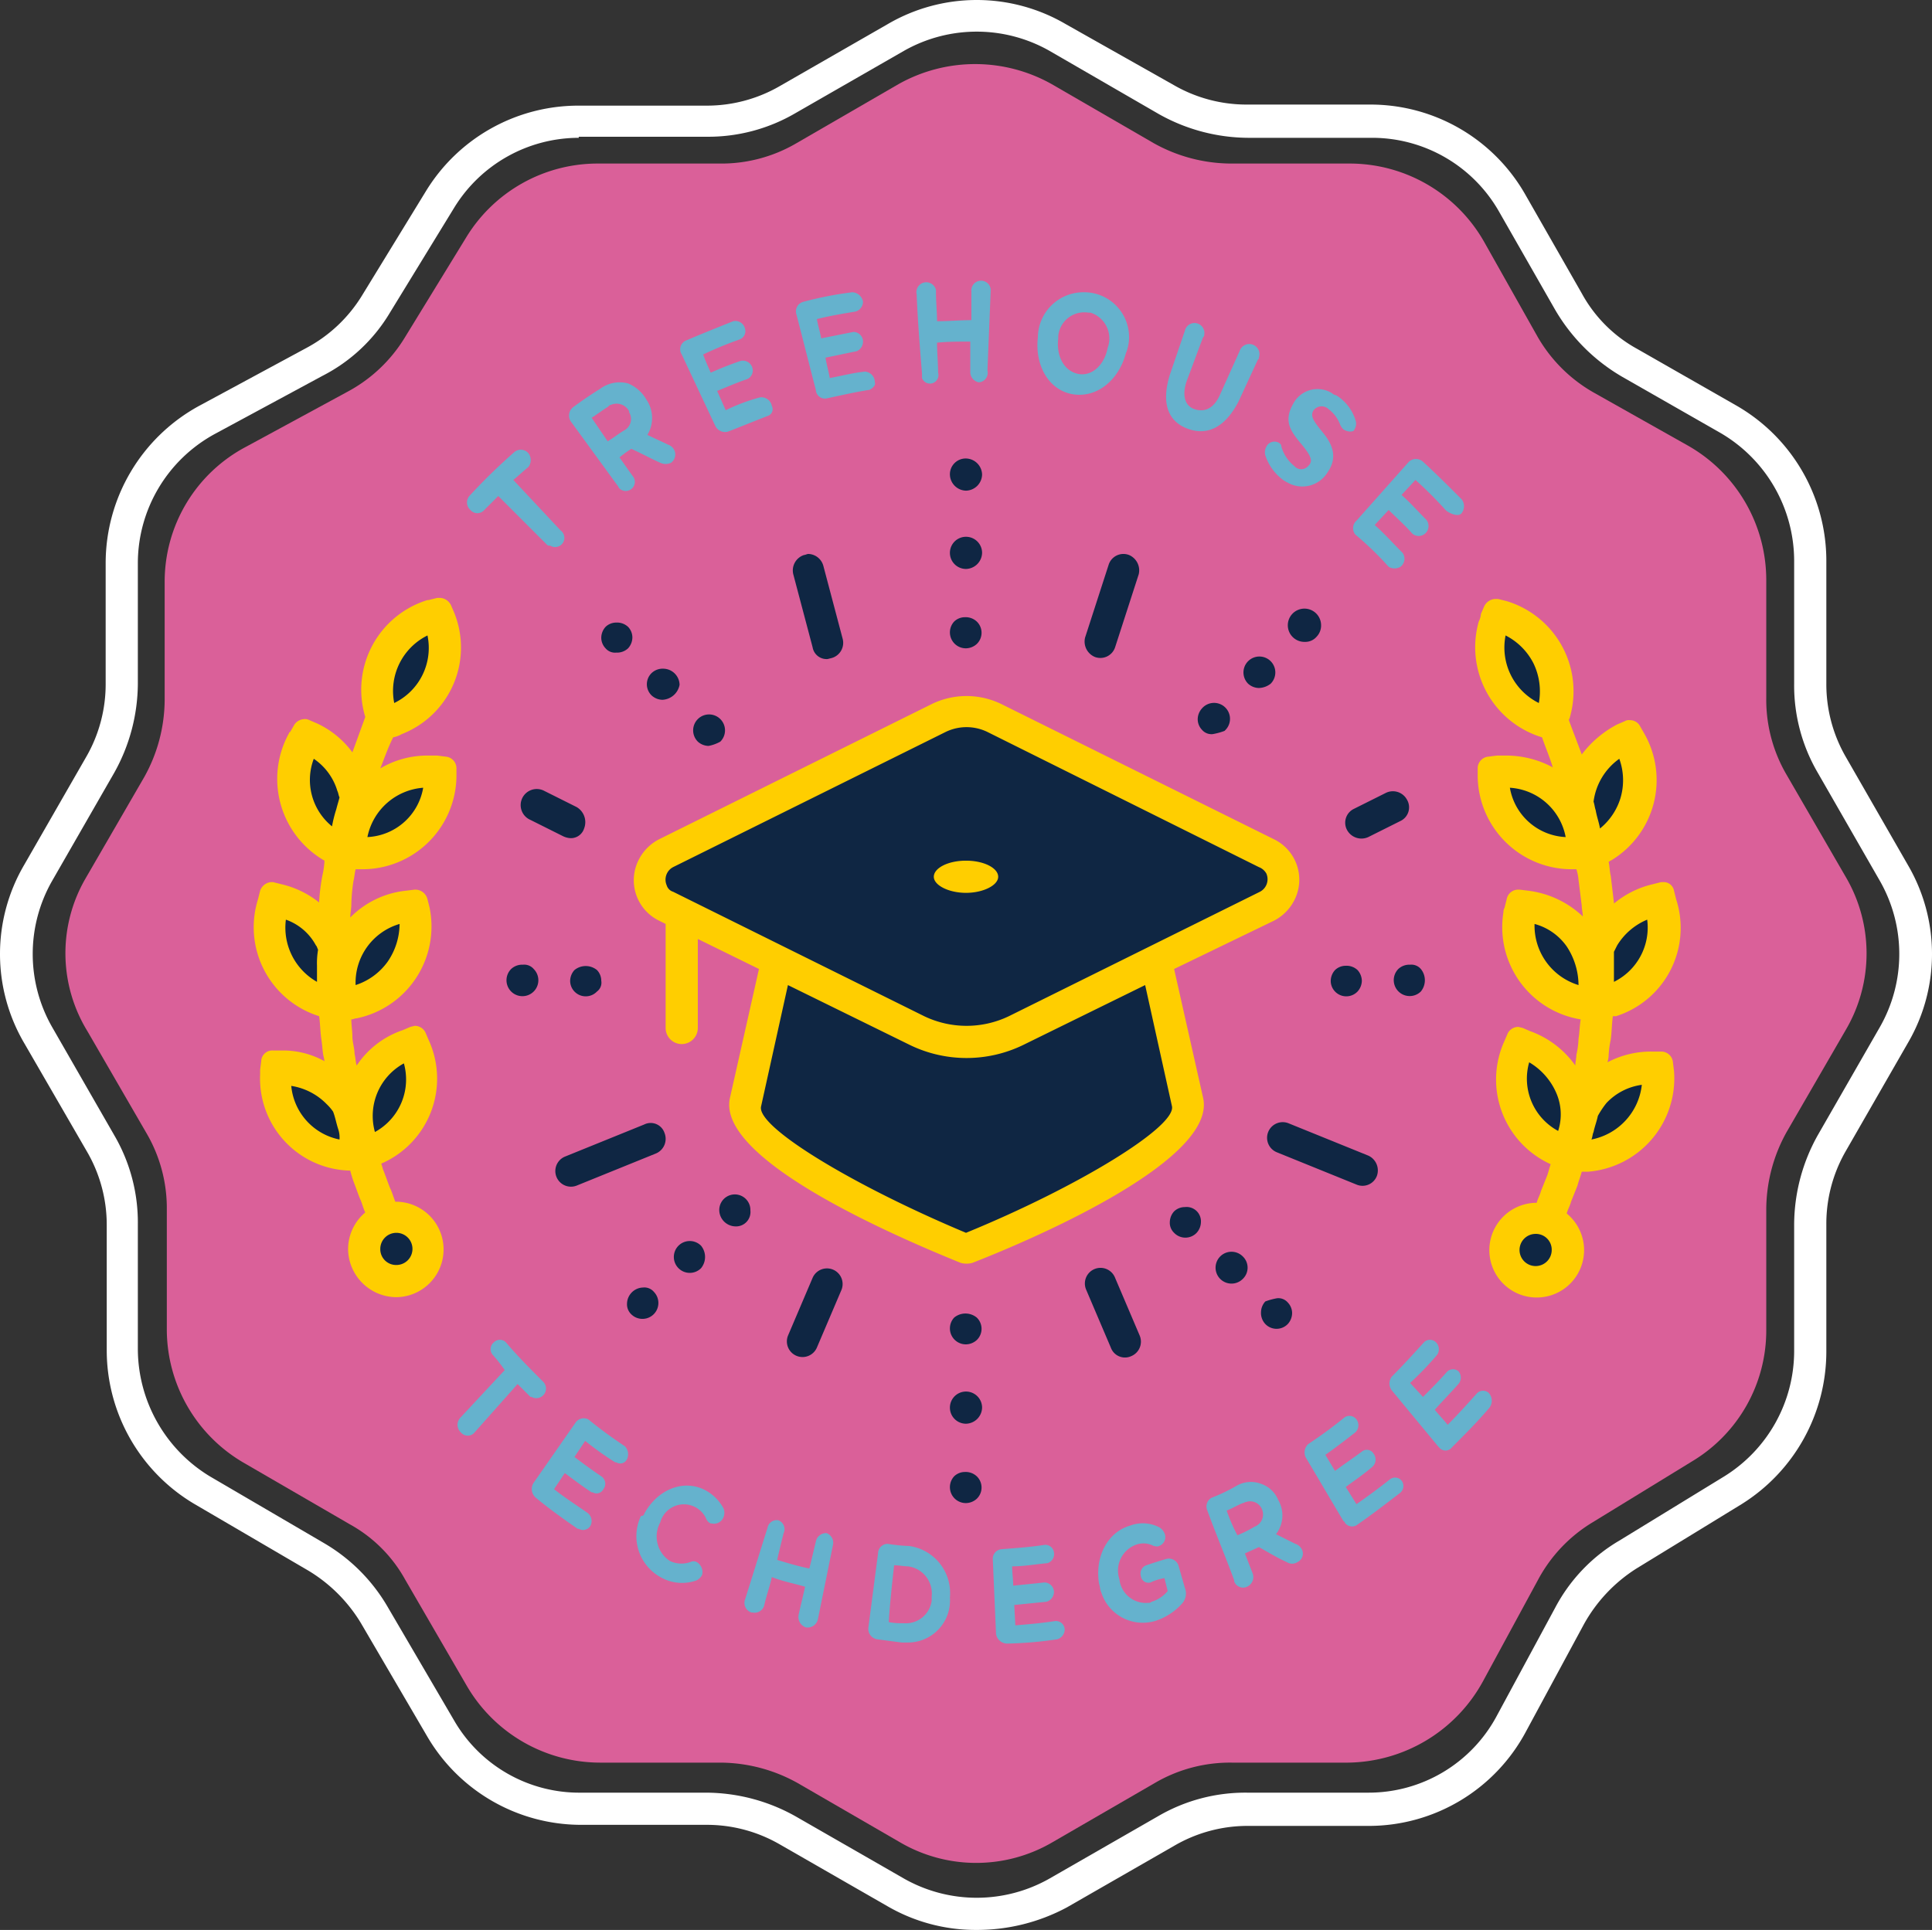 <svg xmlns="http://www.w3.org/2000/svg" width="180.1" height="179.95" viewBox="0 0 180.1 179.95"><rect x="0" y="0" width="180.1" height="179.95" fill="#333333" stroke="none"/><g transform="translate(0.05 -0.05)"><path d="M91,180a16.382,16.382,0,0,1-8.3-2.2L72.6,172a13.567,13.567,0,0,0-6.8-1.8H54.1A16.63,16.63,0,0,1,39.8,162l-6.2-10.6a14.36,14.36,0,0,0-4.9-4.9l-10.6-6.2A16.661,16.661,0,0,1,9.9,126V114.3a13.567,13.567,0,0,0-1.8-6.8L2.2,97.3a16.434,16.434,0,0,1,0-16.6L8,70.6a13.567,13.567,0,0,0,1.8-6.8V52.5a16.713,16.713,0,0,1,8.7-14.6l10-5.4a13.569,13.569,0,0,0,5.2-4.9l6-9.8A16.655,16.655,0,0,1,53.9,9.9H65.8a13.567,13.567,0,0,0,6.8-1.8L82.7,2.3a16.434,16.434,0,0,1,16.6,0h0L109.4,8a13.567,13.567,0,0,0,6.8,1.8h11.5a16.605,16.605,0,0,1,14.5,8.5l5.2,9.1a13.012,13.012,0,0,0,5.2,5.2l9.1,5.2a16.69,16.69,0,0,1,8.5,14.5V63.8a13.567,13.567,0,0,0,1.8,6.8l5.8,10.1a16.434,16.434,0,0,1,0,16.6L172,107.4a13.567,13.567,0,0,0-1.8,6.8v11.9a16.781,16.781,0,0,1-7.9,14.2l-9.8,6a14.41,14.41,0,0,0-4.9,5.2l-5.4,10a16.609,16.609,0,0,1-14.6,8.8H116.3a13.567,13.567,0,0,0-6.8,1.8l-10.1,5.8A17.732,17.732,0,0,1,91,180ZM53.9,12.9a13.639,13.639,0,0,0-11.6,6.5l-6,9.8A15.561,15.561,0,0,1,30,35.1L20,40.5a13.732,13.732,0,0,0-7.2,12V63.8a17.155,17.155,0,0,1-2.2,8.3L4.8,82.2a13.744,13.744,0,0,0,0,13.6l5.8,10.1a16.122,16.122,0,0,1,2.2,8.3v11.7a13.938,13.938,0,0,0,6.7,11.8l10.6,6.2a16.44,16.44,0,0,1,6,6l6.2,10.6a13.476,13.476,0,0,0,11.8,6.7H65.8a17.155,17.155,0,0,1,8.3,2.2l10.1,5.8a13.744,13.744,0,0,0,13.6,0l10.1-5.8a16.122,16.122,0,0,1,8.3-2.2h11.3a13.537,13.537,0,0,0,12-7.2l5.4-10a15.806,15.806,0,0,1,6-6.3l9.8-6a13.767,13.767,0,0,0,6.5-11.6V114.2a17.155,17.155,0,0,1,2.2-8.3l5.8-10.1a13.744,13.744,0,0,0,0-13.6l-5.8-10.1a16.122,16.122,0,0,1-2.2-8.3V52.3a13.822,13.822,0,0,0-6.9-11.9l-9.1-5.2a17.3,17.3,0,0,1-6.3-6.3l-5.2-9.1a13.613,13.613,0,0,0-11.9-6.9H116.3a17.155,17.155,0,0,1-8.3-2.2L97.8,4.8a13.744,13.744,0,0,0-13.6,0L74.1,10.6a16.122,16.122,0,0,1-8.3,2.2H53.9Z" fill="#fff"/><path d="M98,7.9l9.5,5.5a14.878,14.878,0,0,0,7.2,1.9h11.1a14.414,14.414,0,0,1,12.5,7.3l4.9,8.7a14.009,14.009,0,0,0,5.4,5.4l8.7,4.9a14.414,14.414,0,0,1,7.3,12.5v11a13.855,13.855,0,0,0,1.9,7.2l5.5,9.5a14.083,14.083,0,0,1,0,14.3l-5.5,9.5a14.878,14.878,0,0,0-1.9,7.2v11.3a14.221,14.221,0,0,1-6.9,12.2l-9.3,5.7a13.925,13.925,0,0,0-5.1,5.4l-5.1,9.4a14.532,14.532,0,0,1-12.6,7.6H114.8a13.855,13.855,0,0,0-7.2,1.9l-9.5,5.5a14.083,14.083,0,0,1-14.3,0l-9.5-5.5a14.878,14.878,0,0,0-7.2-1.9H55.9a14.4,14.4,0,0,1-12.4-7.1l-5.8-10a13.158,13.158,0,0,0-5.1-5.1l-10-5.8A14.4,14.4,0,0,1,15.5,124V112.9a13.855,13.855,0,0,0-1.9-7.2L8.1,96.2A13.9,13.9,0,0,1,7.9,82l5.5-9.5a14.878,14.878,0,0,0,1.9-7.2v-11a14.218,14.218,0,0,1,7.6-12.6l9.4-5.1a13.964,13.964,0,0,0,5.4-5.1l5.7-9.3a14.346,14.346,0,0,1,12.2-6.9H67a13.855,13.855,0,0,0,7.2-1.9l9.5-5.5A14.57,14.57,0,0,1,98,7.9Z" fill="#da6099"/><path d="M154.1,90.1a7.287,7.287,0,0,1-4.7,3.5l-.4.1-.1-.4a4.529,4.529,0,0,1-.3-1.6,7.568,7.568,0,0,1-.1,1.5l-.1.4-.4-.1a7.22,7.22,0,0,1-6.4-8c0-.2.1-.5.1-.7l.1-.4.4.1a7.418,7.418,0,0,1,5.1,2.9,7.065,7.065,0,0,1,1.4,4.2,7.617,7.617,0,0,1,.9-4.2,7.287,7.287,0,0,1,4.7-3.5l.4-.1.1.4A8.06,8.06,0,0,1,154.1,90.1Zm-5.5-10.8-.4.2-.2-.4a3.506,3.506,0,0,1-.6-1.4,6.752,6.752,0,0,1,.2,1.4v.4h-1.1a7.17,7.17,0,0,1-7.3-7.1h0V72h1.1a7.171,7.171,0,0,1,7.1,5.6,7.854,7.854,0,0,1,0-4.3,7.348,7.348,0,0,1,3.9-4.4l.4-.2.2.4a7.218,7.218,0,0,1-2.6,9.9A4.874,4.874,0,0,0,148.6,79.3Zm-4.3-11.8-.4-.1a7.261,7.261,0,0,1-4.9-9c.1-.2.1-.4.2-.6l.2-.4.4.1a7.261,7.261,0,0,1,4.9,9,6.37,6.37,0,0,0-.2.7ZM107.7,89.6l2.9,13.2c1.1,5-20.6,13.8-20.6,13.8s-21.7-8.7-20.6-13.7l2.9-13.2L62,84.5a2.848,2.848,0,0,1-1.3-3.7A3.25,3.25,0,0,1,62,79.5L87.4,67a5.933,5.933,0,0,1,5.2,0L118,79.6a2.817,2.817,0,0,1,1.3,3.7,3.25,3.25,0,0,1-1.3,1.3ZM36.2,67.4l-.4.1-.1-.4a7.186,7.186,0,0,1,4.1-9.4,1.445,1.445,0,0,1,.7-.2l.4-.1.1.4a7.186,7.186,0,0,1-4.1,9.4A6.374,6.374,0,0,0,36.2,67.4ZM39.9,72H41v.4a7.085,7.085,0,0,1-7.2,7.1H32.7v-.4a5.9,5.9,0,0,1,.2-1.4c-.2.5-.4,1-.6,1.4l-.2.4-.4-.2a7.237,7.237,0,0,1-3.5-9.6l.3-.6.2-.4.4.2A8.031,8.031,0,0,1,33,73.3a7.854,7.854,0,0,1,0,4.3A6.819,6.819,0,0,1,39.9,72ZM30.7,87.5a7.617,7.617,0,0,1,.9,4.2A7.065,7.065,0,0,1,33,87.5a7.215,7.215,0,0,1,5.1-2.9l.4-.1.1.4A7.342,7.342,0,0,1,33,93.5c-.2,0-.4.1-.7.1l-.4.1-.1-.4a7.569,7.569,0,0,1-.1-1.5,4.529,4.529,0,0,1-.3,1.6l-.1.4-.4-.1a7.2,7.2,0,0,1-5.5-8.6,2.544,2.544,0,0,1,.2-.7l.1-.4H26a6.977,6.977,0,0,1,4.7,3.5ZM26.2,99.6a7.412,7.412,0,0,1,5.4,2.3,7.047,7.047,0,0,1,1.8,3.9,7.357,7.357,0,0,1,.4-4.4,7.1,7.1,0,0,1,4.3-4l.4-.1.2.4a7.237,7.237,0,0,1-3.5,9.6l-.6.3-.4.1-.2-.4a7.838,7.838,0,0,1-.5-1.4,8.6,8.6,0,0,1,.1,1.6v.4H33a7.236,7.236,0,0,1-7.3-7.1V99.7Zm10.7,14a3.009,3.009,0,0,1,3,3,2.946,2.946,0,0,1-3,3,3.009,3.009,0,0,1-3-3h0A3.009,3.009,0,0,1,36.9,113.6Zm106.2,0a3.009,3.009,0,0,1,3,3,2.946,2.946,0,0,1-3,3,3.009,3.009,0,0,1-3-3h0a3.075,3.075,0,0,1,3-3Zm-1.6-10.2a7.555,7.555,0,0,1,.1-5.9l.2-.4.4.1a7.21,7.21,0,0,1,4.7,8.4,7.047,7.047,0,0,1,1.8-3.9,7.251,7.251,0,0,1,5.4-2.3h.4v.4a7.2,7.2,0,0,1-6.6,7.8h-1.1v-.4a8.6,8.6,0,0,1,.1-1.6,8.8,8.8,0,0,1-.5,1.5l-.2.4-.4-.1a6.6,6.6,0,0,1-4.3-4Z" fill="#0f2643"/><path d="M150.3,94.8h0c-.1.7-.1,1.5-.2,2.2a8.752,8.752,0,0,0-.2,1.6,4.331,4.331,0,0,1-.1.5,8.679,8.679,0,0,1,4.2-1h.8a1.09,1.09,0,0,1,1.1,1l.1.8a8.733,8.733,0,0,1-8,9.4h-.6c-.1.4-.3.9-.4,1.3l-.6,1.5c-.1.4-.3.7-.4,1.1a4.416,4.416,0,1,1-2.8-1h0c.1-.4.3-.7.4-1.1l.6-1.5c.1-.3.2-.7.3-1a8.664,8.664,0,0,1-4.3-11.5h0l.3-.7a1.1,1.1,0,0,1,1-.6l.4.1.7.3a8.81,8.81,0,0,1,4.2,3.2c0-.3.1-.7.1-1a7.719,7.719,0,0,0,.2-1.5c.1-.6.1-1.2.2-1.8a8.718,8.718,0,0,1-7.2-10,.756.756,0,0,1,.1-.4l.2-.8a1.088,1.088,0,0,1,1.1-.9h.1l.8.1a8.992,8.992,0,0,1,5.1,2.4c0-.3-.1-.7-.1-1l-.3-2.4a4.4,4.4,0,0,0-.2-1h-.4a8.772,8.772,0,0,1-8.8-8.6v-.8a1.09,1.09,0,0,1,1-1.1l.8-.1h.9a9.16,9.16,0,0,1,4.3,1.1c-.3-1-.7-1.9-1-2.8A8.78,8.78,0,0,1,137.8,58a1.854,1.854,0,0,0,.2-.7l.3-.7a1.2,1.2,0,0,1,1-.7h.3l.8.2a8.78,8.78,0,0,1,5.9,10.8c0,.1-.1.2-.1.3.4,1.1.8,2.1,1.2,3.2a9.874,9.874,0,0,1,3.3-2.8l.7-.3a.749.749,0,0,1,.5-.1,1.05,1.05,0,0,1,.9.5l.4.7a8.739,8.739,0,0,1-3.1,11.9c-.1,0-.1.1-.2.1.1.4.1.9.2,1.3.1.8.2,1.7.3,2.5v.1a8.74,8.74,0,0,1,3.6-1.8l.8-.2h.2a.974.974,0,0,1,1,.8l.2.8a8.637,8.637,0,0,1-5.6,10.9Zm-7.2,20.3a1.5,1.5,0,1,0,1.5,1.5h0A1.473,1.473,0,0,0,143.1,115.1Zm1.9-13.2a6.163,6.163,0,0,0-2.5-2.8,5.532,5.532,0,0,0,2.7,6.4A5.015,5.015,0,0,0,145,101.9Zm1-13.6a5.358,5.358,0,0,0-3-2.1,5.79,5.79,0,0,0,4.1,5.7A6.626,6.626,0,0,0,146,88.3Zm-3.1-26.4a5.939,5.939,0,0,0-2.6-2.6,5.769,5.769,0,0,0,3.1,6.3,6.007,6.007,0,0,0-.5-3.7Zm-2.2,11.6a5.534,5.534,0,0,0,5.2,4.6,5.647,5.647,0,0,0-5.2-4.6Zm10.3,1a5.86,5.86,0,0,0-.1-3.7,5.809,5.809,0,0,0-2.4,4c.1.3.1.5.2.8.1.6.3,1.1.4,1.7a5.862,5.862,0,0,0,1.9-2.8Zm-1.3,28.4a8.341,8.341,0,0,0-.8,1.2c-.1.5-.3,1-.4,1.5-.1.2-.1.5-.2.7a5.843,5.843,0,0,0,4.7-5.1,5.552,5.552,0,0,0-3.3,1.7Zm3.8-17.1a5.951,5.951,0,0,0-2.8,2.4l-.3.6v2.8a5.645,5.645,0,0,0,3.1-5.8Zm-44.1,4.6,2.7,12c1.3,5.6-14.6,12.7-21.5,15.4a2.054,2.054,0,0,1-1.1,0C82.6,115,66.7,108,68,102.4l2.7-12L65,87.6v8.3a1.5,1.5,0,0,1-3,0V86.2l-.6-.3a4.191,4.191,0,0,1-1.9-5.7,4.36,4.36,0,0,1,1.9-1.9L86.8,65.7a7.416,7.416,0,0,1,6.5,0l25.4,12.6a4.191,4.191,0,0,1,1.9,5.7,4.36,4.36,0,0,1-1.9,1.9ZM90,115c10.5-4.3,19.6-9.9,19.2-11.8l-2.5-11.3L95.3,97.5a12.084,12.084,0,0,1-10.5,0L73.4,91.9l-2.5,11.3C70.4,105.1,79.5,110.6,90,115Zm27.3-34.1L92,68.3a4.45,4.45,0,0,0-3.9,0L62.7,80.9a1.32,1.32,0,0,0-.6,1.7.9.9,0,0,0,.6.6L86.1,94.8a9.118,9.118,0,0,0,7.9,0l23.4-11.6a1.32,1.32,0,0,0,.6-1.7A1.344,1.344,0,0,0,117.3,80.9ZM90,83.3c-1.6,0-3-.7-3-1.5s1.3-1.5,3-1.5,3,.7,3,1.5S91.6,83.3,90,83.3ZM36.6,68.8h0c-.5,1-.8,1.9-1.2,2.9a8.564,8.564,0,0,1,4.4-1.2h.9l.8.1a1.09,1.09,0,0,1,1,1.1v.8a8.772,8.772,0,0,1-8.8,8.6h-.6c-.1.4-.1.7-.2,1.1a16.352,16.352,0,0,0-.2,2.2c0,.4-.1.8-.1,1.2a8.523,8.523,0,0,1,5.2-2.5l.8-.1h.1a1.172,1.172,0,0,1,1.1.9l.2.8A8.746,8.746,0,0,1,33.2,95c-.2,0-.3.1-.5.1,0,.5.1,1.1.1,1.6s.2,1.1.2,1.6c.1.4.1.8.2,1.1a8.378,8.378,0,0,1,4.3-3.3l.7-.3.4-.1a1.1,1.1,0,0,1,1,.6l.3.7a8.633,8.633,0,0,1-4.3,11.5.1.1,0,0,0-.1.1c.1.2.1.4.2.6.2.5.4,1.1.6,1.6.2.4.3.8.5,1.3h0a4.45,4.45,0,0,1,.1,8.9,4.527,4.527,0,0,1-4.5-4.4,4.475,4.475,0,0,1,1.6-3.5c-.2-.4-.3-.9-.5-1.3-.2-.5-.4-1.1-.6-1.6-.1-.3-.2-.6-.3-1a8.589,8.589,0,0,1-8.4-9v-.4l.1-.8a1.028,1.028,0,0,1,1.1-1h.8a7.924,7.924,0,0,1,4,1,4.331,4.331,0,0,0-.1-.5c-.1-.5-.1-1-.2-1.6-.1-.7-.1-1.4-.2-2.1h0A8.692,8.692,0,0,1,24,83.9h0l.2-.8a1.187,1.187,0,0,1,1-.8h.2l.8.2a8.8,8.8,0,0,1,3.5,1.7v-.1a19.67,19.67,0,0,1,.3-2.4,7.844,7.844,0,0,0,.2-1.4,8.8,8.8,0,0,1-3.3-11.9.1.1,0,0,1,.1-.1l.4-.7a1.193,1.193,0,0,1,.9-.5.9.9,0,0,1,.5.1l.7.3a8.577,8.577,0,0,1,3.3,2.7L34,66.9A8.748,8.748,0,0,1,39.8,56h.1l.8-.2H41a1.2,1.2,0,0,1,1,.7l.3.7a8.663,8.663,0,0,1-4.9,11.3A2.613,2.613,0,0,1,36.6,68.8Zm-.5,20.9a6.3,6.3,0,0,0,1.1-3.5,5.707,5.707,0,0,0-4.1,5.7A5.908,5.908,0,0,0,36.1,89.7Zm.8,28.3a1.5,1.5,0,1,0-1.5-1.5A1.473,1.473,0,0,0,36.9,118Zm-2-12.4a5.584,5.584,0,0,0,2.7-6.4,5.584,5.584,0,0,0-2.7,6.4ZM29.4,88.2a5.09,5.09,0,0,0-2.8-2.4,5.807,5.807,0,0,0,2.9,5.8V90.1a7.569,7.569,0,0,1,.1-1.5c-.1-.2-.1-.3-.2-.4Zm2-14.4a5.525,5.525,0,0,0-2.2-3,5.569,5.569,0,0,0,1.7,6.3,12.437,12.437,0,0,1,.4-1.6c.1-.4.2-.7.3-1.1-.1-.2-.1-.4-.2-.6Zm.1,31.6c-.2-.6-.3-1.2-.5-1.7h0a4.349,4.349,0,0,0-.6-.7,5.853,5.853,0,0,0-3.3-1.7,5.631,5.631,0,0,0,4.5,5,2.483,2.483,0,0,0-.1-.9Zm7.9-31.9a5.743,5.743,0,0,0-5.2,4.6,5.534,5.534,0,0,0,5.2-4.6Zm.4-14.2a5.771,5.771,0,0,0-3.1,6.3,5.707,5.707,0,0,0,3.1-6.3Z" fill="#ffce00"/><path d="M138.8,131.3c-1.1,1.3-2.3,2.5-3.5,3.7a.75.75,0,0,1-1.2,0l-.1-.1-4.3-5.2a1.049,1.049,0,0,1,0-1.3c1-1,2-2.1,3-3.2a.785.785,0,0,1,1.1,0h0a.91.91,0,0,1,.1,1.2,30.7,30.7,0,0,1-2.5,2.6l1.2,1.3c.7-.7,1.5-1.5,2.2-2.3a.792.792,0,0,1,1.1-.1h0a.912.912,0,0,1,0,1.2c-.7.8-1.5,1.6-2.2,2.4.4.5.8.9,1.2,1.4.9-.9,1.8-1.9,2.7-2.9a.792.792,0,0,1,1.1-.1h0A1.075,1.075,0,0,1,138.8,131.3Zm-4.1-83.7a36.983,36.983,0,0,0-2.8-2.8l-1.3,1.4c.8.7,1.5,1.5,2.3,2.3a.935.935,0,0,1-.1,1.3.91.91,0,0,1-1.2,0c-.7-.8-1.5-1.5-2.2-2.2L128.1,49c.9.8,1.7,1.7,2.6,2.6a.948.948,0,0,1-.2,1.3,1.083,1.083,0,0,1-1.1,0,29.124,29.124,0,0,0-3.1-3,.935.935,0,0,1,.1-1.3l4.8-5.4a.966.966,0,0,1,1.4-.1h0c1.2,1.1,2.4,2.3,3.6,3.5a1.051,1.051,0,0,1,0,1.3c-.3.4-1.2,0-1.5-.3Zm-9.5-7.5a1.381,1.381,0,0,1-.3-.4,3.269,3.269,0,0,0-1.1-1.5.936.936,0,0,0-1.3,0l-.1.1h0c-.3.5-.1.9.8,2,1.1,1.3,1.4,2.5.5,3.8h0a2.76,2.76,0,0,1-3.8.9c-.1,0-.1-.1-.2-.1a4.665,4.665,0,0,1-1.8-2.4,1.063,1.063,0,0,1,.1-.8.841.841,0,0,1,1.1-.4h0c.2.1.3.2.3.4a3.6,3.6,0,0,0,1.2,1.8.853.853,0,0,0,1.3,0l.1-.1h0c.3-.4.2-.8-.7-1.9-1.1-1.3-1.7-2.2-.8-3.8h0a2.561,2.561,0,0,1,3.6-1,.758.758,0,0,0,.4.2,4.181,4.181,0,0,1,1.8,2.3.972.972,0,0,1-.1.9c0,.2-.5.3-1,0Zm-6.1,99.8h0a2.873,2.873,0,0,1-.2,3.2l1.8.9a1.024,1.024,0,0,1,.6.5.869.869,0,0,1-.4,1.2.908.908,0,0,1-1,0c-.9-.4-1.7-.9-2.6-1.4-.4.2-.9.4-1.3.6l.7,1.8a.992.992,0,0,1-.5,1.3.883.883,0,0,1-1.2-.5v-.1c-.8-2.2-1.7-4.3-2.5-6.5a.926.926,0,0,1,.4-1.2,16.268,16.268,0,0,0,2.3-1.1,2.678,2.678,0,0,1,2.3-.2,2.646,2.646,0,0,1,1.6,1.5Zm-1.5.9h0a1.189,1.189,0,0,0-1.5-.7c-.1,0-.2.1-.3.1-.5.2-1,.5-1.5.7a15.955,15.955,0,0,0,1,2.3,11.938,11.938,0,0,0,1.6-.8,1.217,1.217,0,0,0,.7-1.6ZM115.4,37.5c-1.3,2.5-3,3.2-4.8,2.5s-2.4-2.4-1.6-5l1.4-4.1a.922.922,0,1,1,1.8.4c0,.1,0,.1-.1.2-.5,1.3-1,2.7-1.5,4-.5,1.4-.2,2.4.7,2.7s1.8,0,2.4-1.4l1.8-4a.949.949,0,1,1,1.8.6c0,.1,0,.1-.1.2l-1.8,3.9Zm-8.2,110.1a.709.709,0,0,1-.9-.6h0a.825.825,0,0,1,.5-1c.6-.2,1.2-.4,1.9-.6a.945.945,0,0,1,1.1.6h0l.6,2.1a1.4,1.4,0,0,1-.2,1.4,5.63,5.63,0,0,1-2.6,1.7,4.064,4.064,0,0,1-5-2.7c-.1-.2-.1-.5-.2-.8h0c-.4-2.5.8-4.8,2.9-5.4a3.339,3.339,0,0,1,2.6.1,1.167,1.167,0,0,1,.6.6.883.883,0,0,1-.5,1.2c-.2.1-.4,0-.5,0a2.03,2.03,0,0,0-1.7-.1,2.568,2.568,0,0,0-1.5,3.2h0a2.477,2.477,0,0,0,2.7,2.2.367.367,0,0,0,.3-.1,3.072,3.072,0,0,0,1.5-1l-.3-1.2a4.951,4.951,0,0,0-1.3.4ZM104.9,33c-.7,2.6-2.8,4.2-5,3.8s-3.5-2.7-3.2-5.3h0a4.247,4.247,0,0,1,4.3-4.2,4.185,4.185,0,0,1,4.2,4.3,3.926,3.926,0,0,1-.3,1.4Zm-3.5-3.8a2.437,2.437,0,0,0-2.8,2.2v.2h0c-.2,1.6.5,3,1.8,3.3s2.5-.8,2.8-2.4h0a2.527,2.527,0,0,0-1.6-3.3ZM98.2,144.8a.887.887,0,0,1-.6,1c-1.1.1-2.2.3-3.3.3,0,.6.1,1.2.1,1.8,1-.1,2-.2,2.9-.3a.9.9,0,0,1,.9.9.961.961,0,0,1-.7.9l-3,.3.1,1.9c1.2-.1,2.4-.2,3.7-.4a.817.817,0,0,1,.9.8.961.961,0,0,1-.7.9,35.732,35.732,0,0,1-4.7.4,1.063,1.063,0,0,1-1-.9h0l-.3-6.9a.9.9,0,0,1,.8-1c1.3-.1,2.7-.2,4-.4a.808.808,0,0,1,.9.7Zm-7-109.1a.974.974,0,0,1-.8-1V31.9c-1,0-2.1,0-3.1.1,0,.9.1,1.9.1,2.8a.791.791,0,0,1-1.5.5v-.4c-.2-2.5-.4-4.9-.5-7.4a.922.922,0,1,1,1.8-.4v.2c0,.9.1,1.8.1,2.7,1.1,0,2.1-.1,3.2-.1V27.2a.906.906,0,0,1,1.8-.2v.2c-.1,2.5-.2,4.9-.3,7.4A.89.89,0,0,1,91.2,35.7ZM88.5,149h0a3.918,3.918,0,0,1-3.9,4.2H84c-.8-.1-1.5-.2-2.3-.3a.991.991,0,0,1-.8-1.1h0l.9-6.9a.9.9,0,0,1,.9-.9,15.028,15.028,0,0,0,2,.2A4.424,4.424,0,0,1,88.5,149Zm-3.9-2.9c-.4,0-.8-.1-1.3-.1-.2,1.8-.4,3.6-.5,5.3a6.6,6.6,0,0,0,1.4.1,2.425,2.425,0,0,0,2.6-2.1v-.4h0a2.544,2.544,0,0,0-2.2-2.8ZM81,36.4c-1.3.2-2.6.5-4,.8a.846.846,0,0,1-1-.8c-.6-2.3-1.2-4.7-1.8-7a.931.931,0,0,1,.6-1.2h0a34.023,34.023,0,0,1,4.6-.9,1.063,1.063,0,0,1,1,.9.961.961,0,0,1-.7.9c-1.2.2-2.4.4-3.6.7.1.6.3,1.2.4,1.8l3-.6a.9.9,0,0,1,.9.9.961.961,0,0,1-.6.9c-1,.2-1.9.4-2.9.6.1.6.3,1.3.4,1.9,1.1-.2,2.2-.5,3.3-.6a.987.987,0,0,1,.9,1c.1.2-.1.5-.5.7ZM72.4,145.5c1,.3,2,.6,3,.8l.6-2.5a.974.974,0,0,1,1-.8h0a.955.955,0,0,1,.6,1.1L76.2,151a.974.974,0,0,1-1,.8h-.1a1.028,1.028,0,0,1-.7-1.2h0c.2-.9.4-1.7.6-2.6-1-.3-2.1-.5-3.1-.9-.2.9-.5,1.7-.7,2.6a.921.921,0,0,1-1.1.7H70a.931.931,0,0,1-.6-1.2c.7-2.2,1.4-4.5,2.1-6.7a.871.871,0,0,1,1-.7h0A.883.883,0,0,1,73,143c-.2.8-.4,1.6-.6,2.5ZM71.6,38.8c-1.3.5-2.5,1-3.8,1.5a1.02,1.02,0,0,1-1.2-.6l-3.1-6.6a.883.883,0,0,1,.4-1.3h0c1.4-.6,2.9-1.2,4.4-1.8a.921.921,0,0,1,1.1.7.825.825,0,0,1-.5,1,34.543,34.543,0,0,0-3.4,1.4c.2.6.5,1.2.7,1.7.9-.4,1.9-.8,2.8-1.1a.921.921,0,0,1,1.1.7.876.876,0,0,1-.5,1c-.9.3-1.8.7-2.8,1.1l.8,1.8a17.549,17.549,0,0,1,3.2-1.2.991.991,0,0,1,1.1.8.659.659,0,0,1-.3.9Zm-9.1,4.4a1.167,1.167,0,0,1-1,0c-.9-.4-1.8-.9-2.7-1.3a10.474,10.474,0,0,0-1.1.8l1.2,1.7a.849.849,0,0,1-1.2,1.2c-.1-.1-.1-.2-.2-.3l-4.3-5.9a.988.988,0,0,1,.2-1.4h0c.8-.6,1.7-1.2,2.5-1.7a3.055,3.055,0,0,1,2.6-.5,3.53,3.53,0,0,1,1.7,1.5h0a3.04,3.04,0,0,1,.1,3.3c.6.3,1.3.6,1.9.9a1.024,1.024,0,0,1,.6.5.954.954,0,0,1-.3,1.2Zm-3.9-4.8h0a1.32,1.32,0,0,0-1.7-.6c-.1,0-.2.1-.3.2-.5.3-1,.7-1.5,1l1.5,2.2c.5-.3,1-.7,1.5-1a1.2,1.2,0,0,0,.5-1.7v-.1ZM51,50.9l-4.6-4.6-1.3,1.3a.854.854,0,0,1-1.3,0,.935.935,0,0,1-.1-1.3h0a54.389,54.389,0,0,1,4.2-4.1.935.935,0,0,1,1.3.1h0a1.051,1.051,0,0,1,0,1.3c-.5.4-.9.8-1.4,1.2l4.4,4.7a.86.86,0,0,1-1,1.4c0,.1-.1,0-.2,0Zm-5.1,75.5a.817.817,0,0,1,.1-1.2.785.785,0,0,1,1.1,0h0c1.1,1.3,2.3,2.5,3.5,3.7a.9.9,0,0,1-1.1,1.4h-.1l-1.2-1.2-4,4.5a.823.823,0,0,1-1.2.1l-.1-.1a.967.967,0,0,1,0-1.4l4.1-4.4A13.443,13.443,0,0,0,45.9,126.4Zm7.7,6.3a.926.926,0,0,1,1.2-.3h0c1.1.9,2.2,1.7,3.4,2.5a1.063,1.063,0,0,1,.2,1.2.693.693,0,0,1-1,.3h-.1a28.319,28.319,0,0,1-2.8-2l-1,1.5c.8.6,1.6,1.2,2.5,1.8a.83.83,0,0,1,.2,1.2.714.714,0,0,1-1,.3h-.1c-.9-.6-1.7-1.2-2.5-1.8l-1,1.5c1,.8,2.1,1.5,3.1,2.2a.954.954,0,0,1,.3,1.2.8.8,0,0,1-1.1.3h-.1c-1.3-.9-2.7-1.9-3.9-2.9a1.058,1.058,0,0,1-.2-1.4Zm6.4,8.5c1.2-2.2,3.5-3.2,5.5-2.3a4.144,4.144,0,0,1,1.9,1.8,1.1,1.1,0,0,1,0,.8.945.945,0,0,1-1.1.6h-.1a.781.781,0,0,1-.4-.4,2.282,2.282,0,0,0-4.3.3h0a2.729,2.729,0,0,0,.9,3.6h0a2.51,2.51,0,0,0,1.9.1.637.637,0,0,1,.6,0,1.083,1.083,0,0,1,.5,1.2,1.205,1.205,0,0,1-.5.5,3.983,3.983,0,0,1-3.2-.2,4.372,4.372,0,0,1-2-5.8c.2,0,.3-.1.3-.2Zm61.9-6.5c1.2-.8,2.3-1.6,3.4-2.5a.814.814,0,0,1,1.1.2h0a.91.91,0,0,1-.1,1.2c-.9.7-1.8,1.4-2.8,2.1l.9,1.5c.8-.6,1.7-1.2,2.5-1.8a.731.731,0,0,1,1.1.2h0a.91.91,0,0,1-.1,1.2c-.8.7-1.7,1.3-2.5,1.9l1,1.6c1-.7,2.1-1.5,3.1-2.3a.784.784,0,0,1,1.1.1h0a.83.83,0,0,1-.2,1.2c-1.3,1-2.6,2-3.9,2.9a.816.816,0,0,1-1.2-.2.1.1,0,0,0-.1-.1c-1.2-2-2.3-3.9-3.5-5.9a1.062,1.062,0,0,1,.2-1.3Z" fill="#65b2cd"/><path d="M132.4,92.5a1.485,1.485,0,0,1-2.1-2.1,1.5,1.5,0,0,1,1.1-.4,1.159,1.159,0,0,1,1,.4A1.657,1.657,0,0,1,132.4,92.5Zm-1.9-15.9-3,1.5a1.528,1.528,0,0,1-2-.7,1.433,1.433,0,0,1,.6-1.9l3-1.5a1.489,1.489,0,0,1,2,.6,1.408,1.408,0,0,1-.6,2Zm-3.6,14.9a1.528,1.528,0,0,1-.4,1,1.45,1.45,0,0,1-2.1,0,1.433,1.433,0,0,1-.4-1,1.528,1.528,0,0,1,.4-1,1.433,1.433,0,0,1,1-.4,1.5,1.5,0,0,1,1.1.4,1.528,1.528,0,0,1,.4,1Zm-5.3-31.6a1.551,1.551,0,1,1,1.5-1.6,1.5,1.5,0,0,1-.4,1.1,1.392,1.392,0,0,1-1.1.5Zm6.7,49.8a1.431,1.431,0,0,1-1.9.8h0l-7.4-3a1.458,1.458,0,1,1,1.1-2.7l7.4,3a1.517,1.517,0,0,1,.8,1.9Zm-11-45.5a1.528,1.528,0,0,1-1-.4,1.485,1.485,0,1,1,2.1,0h0a1.862,1.862,0,0,1-1.1.4Zm-1.5,55.1a1.485,1.485,0,1,1,0-2.1,1.45,1.45,0,0,1,0,2.1ZM113,68.5a1.159,1.159,0,0,1-1-.4,1.433,1.433,0,0,1-.4-1,1.528,1.528,0,0,1,.4-1,1.487,1.487,0,1,1,2.2,2l-.1.1A6.148,6.148,0,0,1,113,68.5ZM111.9,114a1.528,1.528,0,0,1-.4,1,1.45,1.45,0,0,1-2.1,0,1.284,1.284,0,0,1-.4-1,1.528,1.528,0,0,1,.4-1,1.433,1.433,0,0,1,1-.4,1.338,1.338,0,0,1,1.5,1.4Zm-6.5,12.5a1.4,1.4,0,0,1-1.9-.8l-2.3-5.4a1.458,1.458,0,1,1,2.7-1.1l2.3,5.4a1.463,1.463,0,0,1-.8,1.9Zm-1.5-66.1a1.446,1.446,0,0,1-1.9.9,1.556,1.556,0,0,1-.9-1.8l2.2-6.8a1.446,1.446,0,0,1,1.9-.9,1.556,1.556,0,0,1,.9,1.8ZM90,140.2a1.486,1.486,0,0,1-1.1-2.5,1.433,1.433,0,0,1,1-.4,1.5,1.5,0,0,1,1.1.4,1.45,1.45,0,0,1,0,2.1A1.528,1.528,0,0,1,90,140.2Zm0-7.4a1.5,1.5,0,1,1,1.5-1.5h0A1.538,1.538,0,0,1,90,132.8Zm0-7.4a1.486,1.486,0,0,1-1.1-2.5,1.657,1.657,0,0,1,2.1,0,1.45,1.45,0,0,1,0,2.1,1.528,1.528,0,0,1-1,.4Zm0-64.9A1.486,1.486,0,0,1,88.9,58a1.433,1.433,0,0,1,1-.4A1.5,1.5,0,0,1,91,58a1.45,1.45,0,0,1,0,2.1A1.528,1.528,0,0,1,90,60.5Zm0-7.4a1.5,1.5,0,1,1,1.5-1.5A1.538,1.538,0,0,1,90,53.1Zm0-10.3h0a1.538,1.538,0,0,1,1.5,1.5h0A1.538,1.538,0,0,1,90,45.8h0a1.538,1.538,0,0,1-1.5-1.5h0A1.473,1.473,0,0,1,90,42.8ZM76.1,125.7a1.458,1.458,0,0,1-2.7-1.1l2.3-5.4a1.458,1.458,0,0,1,2.7,1.1Zm1.4-64.3-.4.1a1.32,1.32,0,0,1-1.4-1.1l-1.8-6.8a1.512,1.512,0,0,1,1-1.8c.1,0,.3-.1.4-.1a1.5,1.5,0,0,1,1.4,1.1l1.8,6.8a1.474,1.474,0,0,1-1,1.8Zm-9,53a1.538,1.538,0,0,1-1.5-1.5,1.451,1.451,0,0,1,2.9-.1v.1a1.342,1.342,0,0,1-1.4,1.5ZM66,69.6a1.528,1.528,0,0,1-1-.4,1.485,1.485,0,1,1,2.1,0h0a3.582,3.582,0,0,1-1.1.4Zm-.7,48.7a1.485,1.485,0,1,1,0-2.1,1.657,1.657,0,0,1,0,2.1Zm-3.6-53a1.528,1.528,0,0,1-1-.4,1.45,1.45,0,0,1,0-2.1h0a1.5,1.5,0,0,1,1.1-.4,1.538,1.538,0,0,1,1.5,1.5A1.71,1.71,0,0,1,61.7,65.3Zm.2,40.4a1.478,1.478,0,0,1-.8,1.9h0l-7.4,3a1.458,1.458,0,0,1-1.1-2.7h0l7.4-3a1.359,1.359,0,0,1,1.9.8ZM57.4,60.9a1.159,1.159,0,0,1-1-.4,1.433,1.433,0,0,1-.4-1,1.528,1.528,0,0,1,.4-1,1.433,1.433,0,0,1,1-.4,1.5,1.5,0,0,1,1.1.4,1.433,1.433,0,0,1,.4,1,1.528,1.528,0,0,1-.4,1,1.5,1.5,0,0,1-1.1.4ZM55.6,92.5a1.45,1.45,0,0,1-2.1,0,1.433,1.433,0,0,1-.4-1,1.528,1.528,0,0,1,.4-1,1.657,1.657,0,0,1,2.1,0,1.433,1.433,0,0,1,.4,1,1.022,1.022,0,0,1-.4,1ZM53.1,78.2a1.854,1.854,0,0,1-.7-.2l-3-1.5a1.5,1.5,0,1,1,1.3-2.7h0l3,1.5a1.63,1.63,0,0,1,.7,2,1.291,1.291,0,0,1-1.3.9ZM49.7,90.4a1.485,1.485,0,1,1-2.1,0,1.5,1.5,0,0,1,1.1-.4,1.159,1.159,0,0,1,1,.4Zm10.2,29.7a1.159,1.159,0,0,1,1,.4,1.485,1.485,0,0,1-2.1,2.1,1.284,1.284,0,0,1-.4-1,1.538,1.538,0,0,1,1.5-1.5Zm59.1,1a1.159,1.159,0,0,1,1,.4,1.433,1.433,0,0,1,.4,1,1.528,1.528,0,0,1-.4,1,1.45,1.45,0,0,1-2.1,0,1.5,1.5,0,0,1-.4-1.1,1.528,1.528,0,0,1,.4-1,6.149,6.149,0,0,1,1.1-.3Z" fill="#0f2643"/></g></svg>